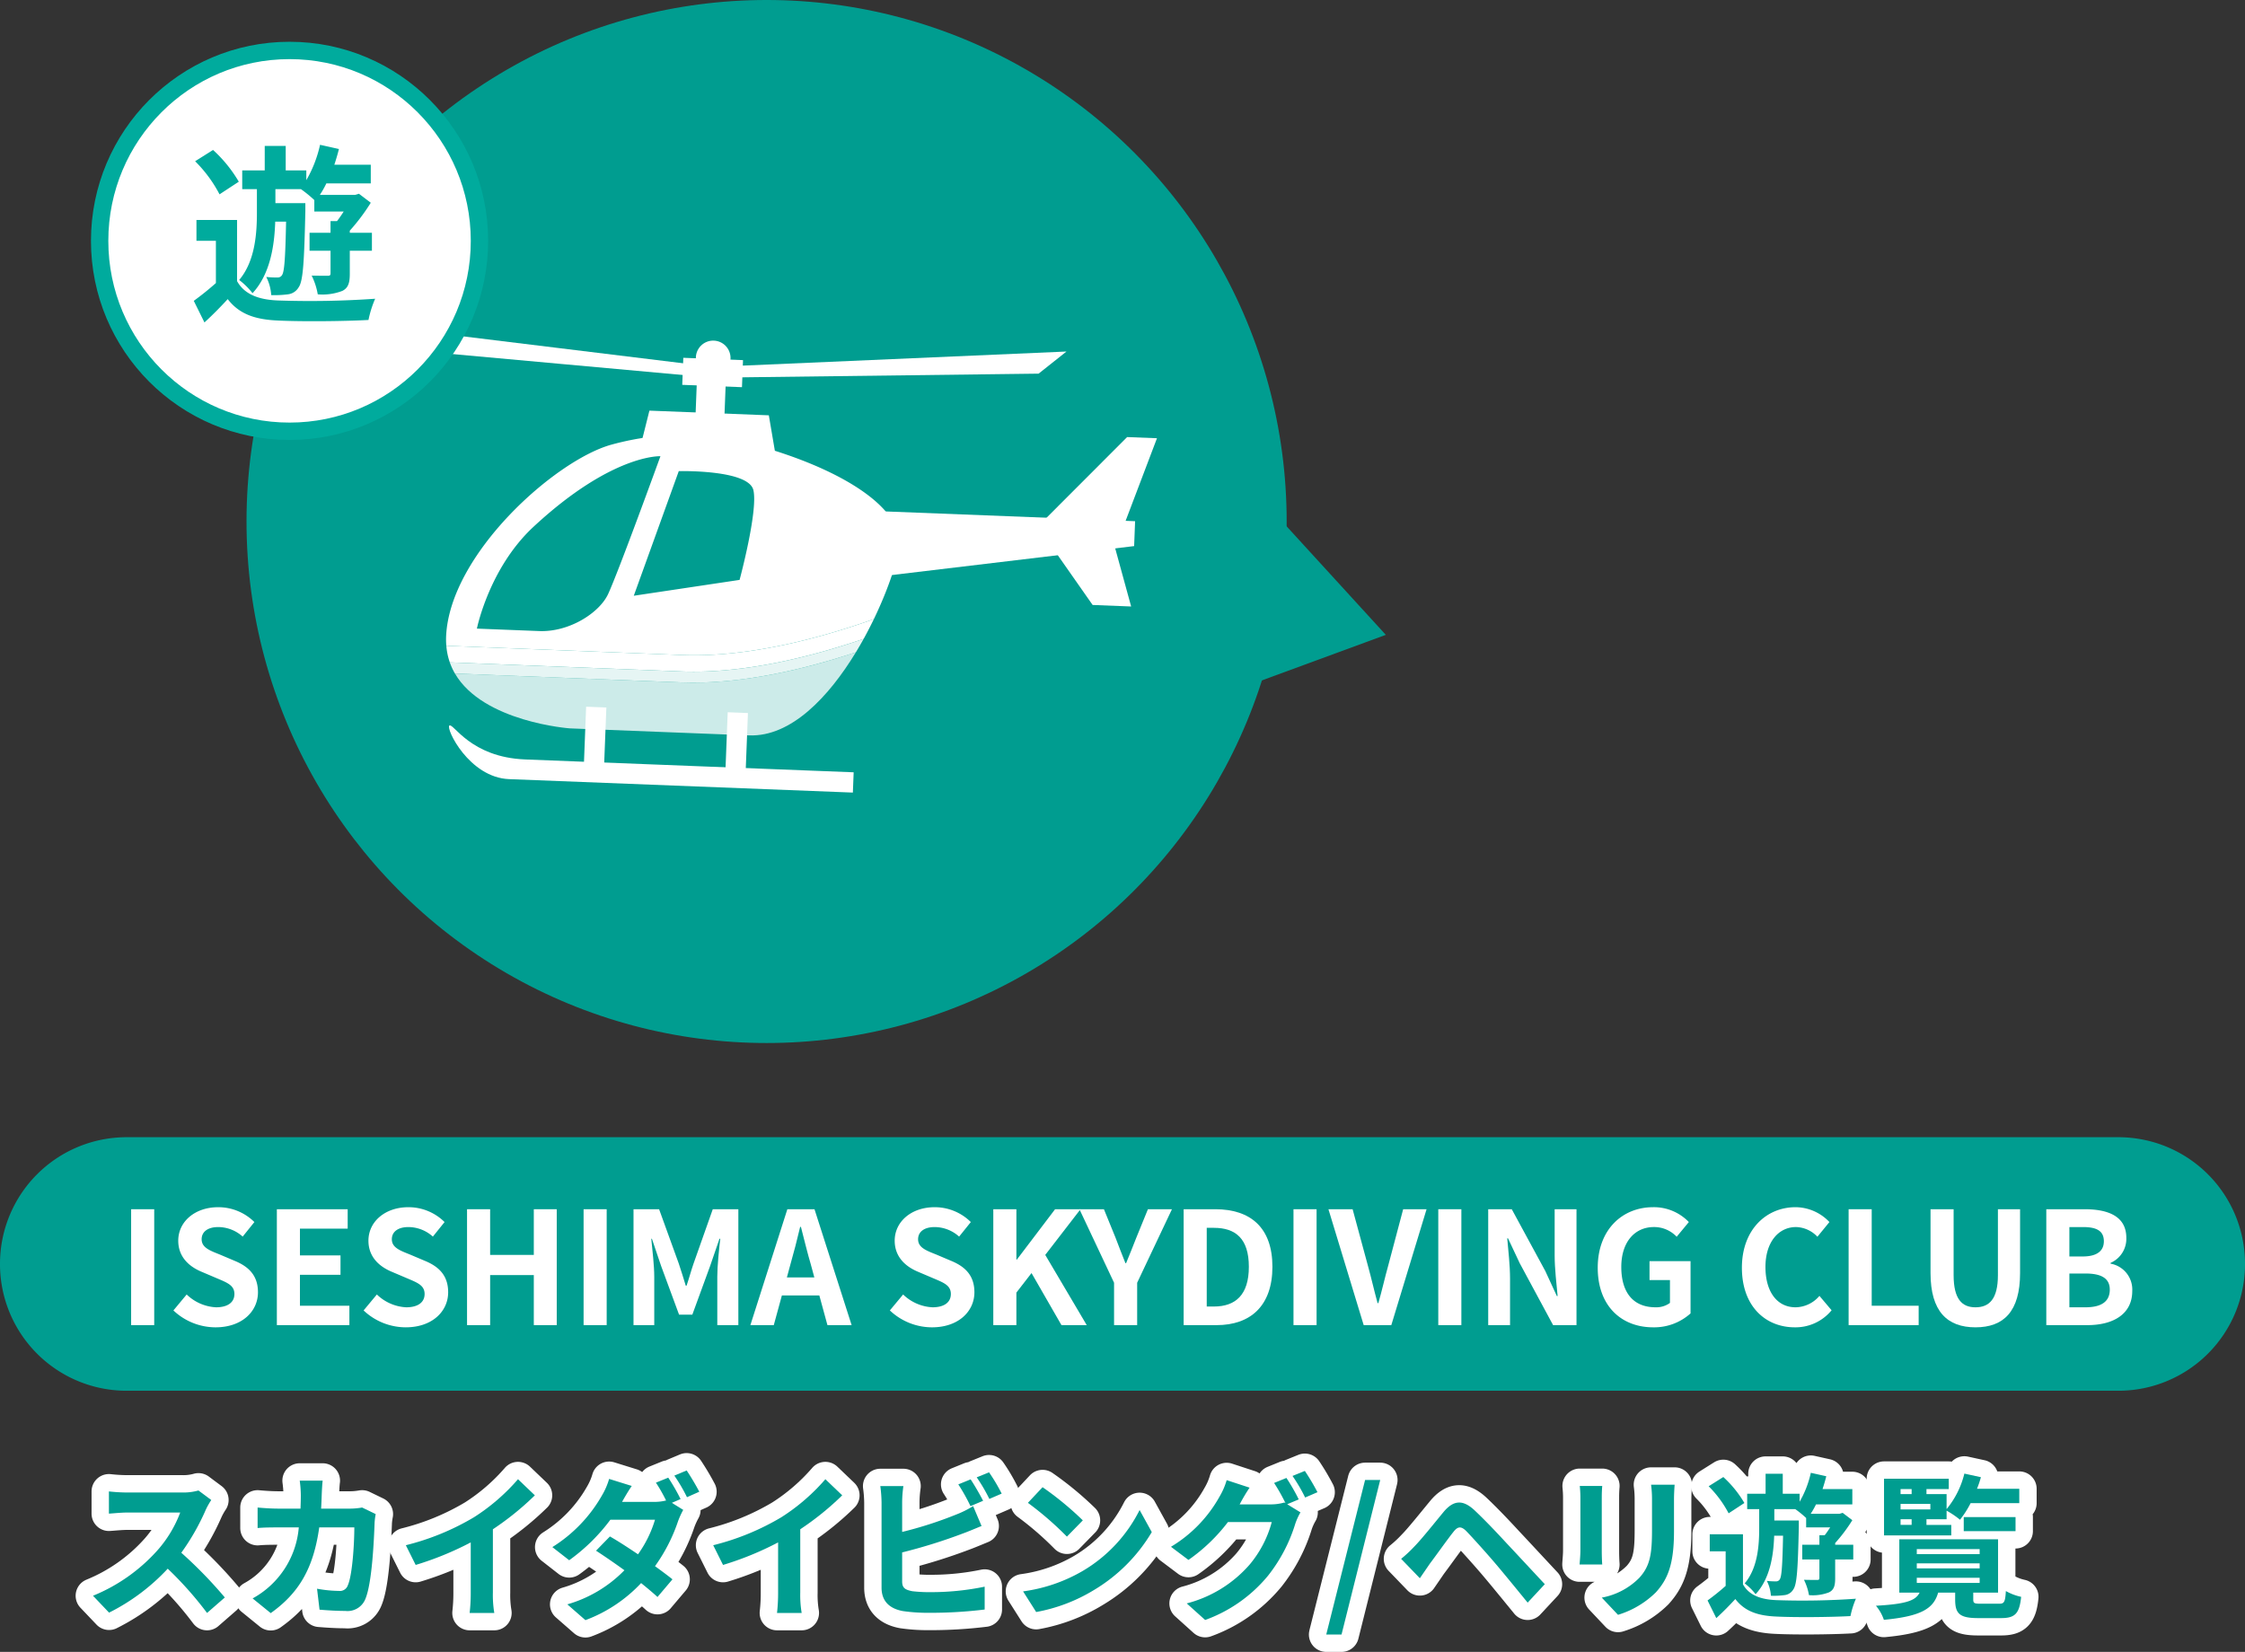 <svg id="e02c3209-a35c-4703-b8b5-c32e1f48ae57" data-name="レイヤー 1" xmlns="http://www.w3.org/2000/svg" viewBox="0 0 356 262"><rect x="0" y="0" width="356" height="262" fill="#333333" stroke="none"/><ellipse cx="121.562" cy="82.714" rx="82.471" ry="82.714" style="fill:#009d90"/><path d="M197.072,109.029l22.682-8.338-17.375-19.013" style="fill:#009d90"/><path d="M92.565,121.89l.381-9.803,3.207.126-.381,9.803Z" style="fill:#fff"/><path d="M115.015,122.768l.381-9.803,3.207.126-.381,9.803Z" style="fill:#fff"/><path d="M71.264,115.074c.629-.436,3.322,5.039,12.027,5.379l52.078,2.038-.125,3.216-54.521-2.134c-6.338-.248-10.087-8.065-9.459-8.5Z" style="fill:#fff"/><path d="M164.697,59.262l-47.592.591.071-1.837,51.94-2.263Z" style="fill:#fff"/><path d="M61.458,55.221l47.401,4.309.072-1.837L57.325,51.378Z" style="fill:#fff"/><ellipse cx="113.095" cy="56.782" rx="2.751" ry="2.759" style="fill:#fff"/><path d="M110.3,65.723l.209-5.361,4.582.179-.209,5.361Z" style="fill:#fff"/><path d="M108.188,61.038l.167-4.289,9.469.371-.167,4.289Z" style="fill:#fff"/><path d="M122.915,71.739l-21.382-.837,1.448-5.773,18.937.742Z" style="fill:#fff"/><path d="M164.728,83.347l13.288.519L183.467,69.506l-4.733-.184Z" style="fill:#fff"/><path d="M179.371,96.191l-6.109-.239-6.955-9.937,10.384.406Z" style="fill:#fff"/><path d="M179.845,86.613l-41.797,4.995.412-10.568L179.998,82.665Z" style="fill:#fff"/><path d="M136.954,101.326c.579-1.049,1.12-2.1,1.62-3.135-7.906,2.822-19.623,6.118-30.37,5.698l-37.427-1.465a10.472,10.472,0,0,0,.55,2.63l36.776,1.439c10.079.394,21.008-2.481,28.852-5.168Z" style="fill:#fff"/><path d="M72.142,106.825c4.49,7.717,18.216,8.699,18.216,8.699l28.42,1.112c6.669.261,12.644-6.107,16.942-13.181-7.739,2.565-18.098,5.15-27.686,4.775Z" style="fill:#fff;opacity:0.8;isolation:isolate"/><path d="M108.102,106.494l-36.776-1.439a10.231,10.231,0,0,0,.816,1.77l35.892,1.405c9.588.375,19.947-2.209,27.686-4.775q.643-1.057,1.233-2.129c-7.843,2.687-18.773,5.562-28.852,5.168Z" style="fill:#fff;opacity:0.9;isolation:isolate"/><path d="M122.981,71.527c-10.231-3.253-18.3-3.106-25.978-1.016-8.908,2.423-25.754,17.41-26.264,30.498a11.838,11.838,0,0,0,.037,1.416c6.323.248,25.636,1.003,37.427,1.465,10.747.421,22.464-2.876,30.37-5.698,2.471-5.117,3.936-9.842,4.017-11.924C142.811,80.602,134.193,75.092,122.981,71.527ZM85.5,100.089c-4.786-.187-9.876-.387-9.876-.387s1.922-9.608,8.99-16.164c12.483-11.579,20.115-11.178,20.115-11.178S98.105,90.611,96.435,94.215c-1.379,2.977-6.149,6.061-10.935,5.874Zm31.778-8.114-16.776,2.514,7.134-19.765s11.08-.282,11.835,3.02C120.228,81.046,117.279,91.975,117.279,91.975Z" style="fill:#fff"/><ellipse cx="45.916" cy="38.201" rx="30.115" ry="30.2" style="fill:#fff"/><ellipse cx="45.916" cy="38.201" rx="30.115" ry="30.2" style="fill:none;stroke:#00ab9d;stroke-miterlimit:10;stroke-width:2.753px"/><path d="M37.594,44.591c1.149,2.062,3.357,2.942,6.472,3.064a147.858,147.858,0,0,0,15.424-.273A16.828,16.828,0,0,0,58.432,50.748c-3.841.212-10.555.273-14.336.091-3.66-.152-6.17-1.032-7.985-3.397-1.119,1.213-2.268,2.395-3.689,3.7l-1.694-3.427a44.815,44.815,0,0,0,3.508-2.821V38.191H31.153V34.885h6.442ZM34.812,30.821a21.197,21.197,0,0,0-3.871-5.247l2.843-1.789a21.497,21.497,0,0,1,4.083,5.034Zm8.831,4.337c-.121,3.7-.756,8.28-3.599,11.343a11.575,11.575,0,0,0-2.117-2.093c2.571-3.033,2.813-7.522,2.813-10.736V30.003H38.411V27.03h3.569V23.148h3.327v3.882h3.267v1.547a19.517,19.517,0,0,0,2.177-5.611l2.994.668c-.212.85-.454,1.668-.726,2.487h5.777V29.092H51.749A14.882,14.882,0,0,1,50.72,30.912h5.595l.605-.182,1.875,1.426a31.321,31.321,0,0,1-3.327,4.427v.334h3.508v2.851H55.468v3.639c0,1.395-.212,2.245-1.179,2.729a8.725,8.725,0,0,1-3.901.546,10.689,10.689,0,0,0-.968-2.972c1.089.03,2.208.03,2.541.03.363,0,.454-.091.454-.394V39.769H49.087V36.917H52.414V35.067h1.028c.363-.455.726-1,1.059-1.516H49.843V31.731A19.375,19.375,0,0,0,47.726,30.003H43.673v2.214h4.748v1.243c-.182,8.129-.363,11.131-1.059,12.102a2.269,2.269,0,0,1-1.724,1.122,16.417,16.417,0,0,1-2.631.121,7.301,7.301,0,0,0-.786-2.881,14.584,14.584,0,0,0,1.754.09.805.805,0,0,0,.756-.394c.363-.546.514-2.639.635-8.462Z" style="fill:#00ab9d"/><path d="M20.049,180.367H335.951A20.077,20.077,0,0,1,356,200.473v.002a20.077,20.077,0,0,1-20.049,20.106H20.049A20.077,20.077,0,0,1,0,200.475v-.002A20.077,20.077,0,0,1,20.049,180.367Z" style="fill:#009d90"/><path d="M20.794,191.79h3.661v18.383H20.794Z" style="fill:#fff"/><path d="M27.499,207.841l2.103-2.53a7.196,7.196,0,0,0,4.651,2.034c1.905,0,2.919-.819,2.919-2.108,0-1.365-1.113-1.786-2.746-2.481l-2.449-1.042c-1.855-.769-3.711-2.257-3.711-4.937,0-3.001,2.622-5.308,6.333-5.308a8.11,8.11,0,0,1,5.739,2.356l-1.855,2.307a5.832,5.832,0,0,0-3.884-1.513c-1.608,0-2.622.719-2.622,1.935,0,1.316,1.286,1.786,2.845,2.407l2.399,1.017c2.226.917,3.686,2.332,3.686,4.986,0,3.001-2.499,5.557-6.729,5.557A9.743,9.743,0,0,1,27.499,207.841Z" style="fill:#fff"/><path d="M43.902,191.79h11.231v3.077H47.563v4.242H53.995v3.076H47.563v4.912h7.842v3.077H43.902Z" style="fill:#fff"/><path d="M57.658,207.841l2.103-2.53a7.196,7.196,0,0,0,4.651,2.034c1.905,0,2.919-.819,2.919-2.108,0-1.365-1.113-1.786-2.746-2.481l-2.449-1.042c-1.856-.769-3.711-2.257-3.711-4.937,0-3.001,2.622-5.308,6.333-5.308a8.111,8.111,0,0,1,5.739,2.356l-1.855,2.307a5.832,5.832,0,0,0-3.884-1.513c-1.608,0-2.622.719-2.622,1.935,0,1.316,1.286,1.786,2.845,2.407L67.38,199.977c2.226.917,3.686,2.332,3.686,4.986,0,3.001-2.499,5.557-6.729,5.557A9.743,9.743,0,0,1,57.658,207.841Z" style="fill:#fff"/><path d="M74.061,191.79h3.661v7.245H84.649v-7.245h3.636v18.383H84.649v-7.939H77.723v7.939H74.061Z" style="fill:#fff"/><path d="M92.543,191.79h3.661v18.383H92.543Z" style="fill:#fff"/><path d="M100.46,191.79h4.057l3.117,8.609c.396,1.14.742,2.356,1.113,3.522h.124c.396-1.166.717-2.382,1.113-3.522l3.043-8.609h4.057v18.383H113.744v-7.666c0-1.737.272-4.292.47-6.029h-.124l-1.484,4.317-2.82,7.716h-2.103l-2.845-7.716-1.46-4.317h-.099c.173,1.737.47,4.292.47,6.029v7.666h-3.29Z" style="fill:#fff"/><path d="M124.854,191.79h4.304l5.888,18.383H131.212l-1.287-4.713h-5.937l-1.286,4.713h-3.711Zm-.074,10.817h4.354l-.544-2.01c-.569-1.91-1.064-4.018-1.583-6.003h-.124c-.47,2.01-1.014,4.094-1.559,6.003Z" style="fill:#fff"/><path d="M141.109,207.841l2.103-2.53a7.196,7.196,0,0,0,4.651,2.034c1.905,0,2.919-.819,2.919-2.108,0-1.365-1.113-1.786-2.746-2.481l-2.449-1.042c-1.855-.769-3.711-2.257-3.711-4.937,0-3.001,2.622-5.308,6.333-5.308a8.113,8.113,0,0,1,5.739,2.356l-1.856,2.307a5.831,5.831,0,0,0-3.884-1.513c-1.608,0-2.622.719-2.622,1.935,0,1.316,1.286,1.786,2.845,2.407l2.399,1.017c2.226.917,3.686,2.332,3.686,4.986,0,3.001-2.499,5.557-6.729,5.557A9.743,9.743,0,0,1,141.109,207.841Z" style="fill:#fff"/><path d="M157.513,191.79h3.661v7.989h.074l6.061-7.989h4.032l-5.591,7.245,6.58,11.139h-4.007l-4.75-8.261-2.4,3.1v5.161h-3.661Z" style="fill:#fff"/><path d="M176.662,203.45l-5.492-11.66h3.884l1.831,4.491c.519,1.364,1.014,2.654,1.583,4.068h.099c.569-1.414,1.113-2.705,1.633-4.068l1.831-4.491h3.81l-5.517,11.66v6.723H176.662Z" style="fill:#fff"/><path d="M187.697,191.79h5.022c5.591,0,9.054,2.928,9.054,9.13,0,6.177-3.463,9.253-8.856,9.253h-5.22Zm4.799,15.431c3.414,0,5.541-1.835,5.541-6.301,0-4.49-2.127-6.178-5.541-6.178h-1.138v12.479Z" style="fill:#fff"/><path d="M205.115,191.79h3.661v18.383h-3.661Z" style="fill:#fff"/><path d="M210.657,191.79h3.834l2.424,8.956c.569,2.035.965,3.87,1.534,5.93h.124c.593-2.06.989-3.895,1.558-5.93l2.375-8.956h3.711l-5.591,18.383h-4.379Z" style="fill:#fff"/><path d="M228.075,191.79h3.661v18.383H228.075Z" style="fill:#fff"/><path d="M235.992,191.79H239.727l5.318,9.8,1.831,3.969h.123c-.173-1.91-.47-4.341-.47-6.425v-7.344h3.464v18.383h-3.711l-5.294-9.824-1.855-3.945h-.124c.173,1.985.446,4.292.446,6.401v7.368H235.992Z" style="fill:#fff"/><path d="M253.36,201.068c0-6.053,3.909-9.601,8.782-9.601a7.695,7.695,0,0,1,5.665,2.356l-1.93,2.333a4.899,4.899,0,0,0-3.612-1.539c-3.043,0-5.17,2.382-5.17,6.326,0,3.994,1.831,6.401,5.442,6.401a3.659,3.659,0,0,0,2.276-.695V203.028h-3.241v-3.002h6.506v8.286a8.605,8.605,0,0,1-5.937,2.208C257.169,210.52,253.36,207.196,253.36,201.068Z" style="fill:#fff"/><path d="M276.221,201.068c0-6.053,3.884-9.601,8.51-9.601a7.458,7.458,0,0,1,5.368,2.356l-1.905,2.333a4.815,4.815,0,0,0-3.389-1.539c-2.771,0-4.849,2.382-4.849,6.326,0,3.994,1.88,6.401,4.775,6.401a5.046,5.046,0,0,0,3.785-1.811l1.929,2.282a7.399,7.399,0,0,1-5.838,2.705C279.981,210.52,276.221,207.196,276.221,201.068Z" style="fill:#fff"/><path d="M293.144,191.79h3.661v15.307h7.446v3.077H293.144Z" style="fill:#fff"/><path d="M306.133,201.912V191.79h3.661v10.445c0,3.821,1.336,5.111,3.463,5.111,2.177,0,3.562-1.29,3.562-5.111V191.79h3.513v10.123c0,6.102-2.597,8.608-7.075,8.608C308.804,210.52,306.133,208.014,306.133,201.912Z" style="fill:#fff"/><path d="M324.491,191.79h6.061c3.76,0,6.629,1.117,6.629,4.54a4.164,4.164,0,0,1-2.498,3.969v.124a4.171,4.171,0,0,1,3.438,4.341c0,3.696-3.067,5.408-7.099,5.408H324.491Zm5.788,7.492c2.326,0,3.34-.943,3.34-2.406,0-1.613-1.088-2.258-3.29-2.258h-2.177v4.664Zm.421,8.063c2.499,0,3.859-.894,3.859-2.804,0-1.786-1.335-2.555-3.859-2.555h-2.548v5.358Z" style="fill:#fff"/><path d="M32.634,239.449A36.51,36.51,0,0,1,28.75,246.272a69.54,69.54,0,0,1,6.902,7.095l-2.82,2.456a56.516,56.516,0,0,0-6.234-7.021,32.597,32.597,0,0,1-9.302,6.971l-2.548-2.679a27.722,27.722,0,0,0,10.143-7.119,19.23,19.23,0,0,0,3.686-6.079H20.191c-1.039,0-2.4.149-2.919.174v-3.523a27.668,27.668,0,0,0,2.919.173h8.732a8.86,8.86,0,0,0,2.548-.322l2.029,1.513a11.723,11.723,0,0,0-.866,1.538Z" style="fill:none;stroke:#fff;stroke-linecap:round;stroke-linejoin:round;stroke-width:5.506px"/><path d="M51.018,237.043c-.025.769-.05,1.513-.099,2.233h4.651a11.394,11.394,0,0,0,1.855-.174l2.152,1.043a10.154,10.154,0,0,0-.173,1.315c-.099,2.679-.396,9.601-1.46,12.131a3.044,3.044,0,0,1-3.191,1.911c-1.41,0-2.894-.1-4.082-.199l-.396-3.324a20.434,20.434,0,0,0,3.463.347,1.316,1.316,0,0,0,1.41-.868c.717-1.563,1.039-6.525,1.039-9.204H50.622c-.915,6.55-3.265,10.445-7.693,13.595l-2.87-2.332a14.163,14.163,0,0,0,7.322-11.263H44.116c-.841,0-2.202,0-3.266.099V239.102c1.039.1,2.325.174,3.266.174h3.537c.025-.695.05-1.414.05-2.158a18.399,18.399,0,0,0-.173-2.283h3.637C51.092,235.405,51.043,236.448,51.018,237.043Z" style="fill:none;stroke:#fff;stroke-linecap:round;stroke-linejoin:round;stroke-width:5.506px"/><path d="M75.166,240.64a31.743,31.743,0,0,0,6.976-6.029l2.672,2.556a45.428,45.428,0,0,1-6.654,5.383v10.023a17.087,17.087,0,0,0,.223,3.25H74.474a27.9,27.9,0,0,0,.173-3.25v-7.939a49.494,49.494,0,0,1-8.732,3.573l-1.559-3.127A39.732,39.732,0,0,0,75.166,240.64Z" style="fill:none;stroke:#fff;stroke-linecap:round;stroke-linejoin:round;stroke-width:5.506px"/><path d="M107.922,237.762l-1.385.595,1.806,1.117a13.284,13.284,0,0,0-.816,1.785,26.871,26.871,0,0,1-3.661,7.145c1.064.769,2.029,1.489,2.771,2.084l-2.375,2.804c-.668-.621-1.583-1.389-2.597-2.208a23.162,23.162,0,0,1-8.832,5.88l-2.869-2.506a20.532,20.532,0,0,0,9.054-5.408c-1.608-1.166-3.241-2.282-4.503-3.101l2.202-2.257c1.311.744,2.869,1.761,4.453,2.828a18.338,18.338,0,0,0,2.696-5.483h-7.075a29.788,29.788,0,0,1-6.531,6.425l-2.672-2.084a23.118,23.118,0,0,0,7.891-8.236,11.234,11.234,0,0,0,1.113-2.579l3.587,1.116c-.594.868-1.237,1.985-1.534,2.53h5.047a7.784,7.784,0,0,0,1.93-.223,25.537,25.537,0,0,0-1.608-2.828l1.954-.794A31.481,31.481,0,0,1,107.922,237.762Zm2.969-1.166-1.954.868a26.301,26.301,0,0,0-2.004-3.424l1.954-.818a38.832,38.832,0,0,1,2.004,3.374Z" style="fill:none;stroke:#fff;stroke-linecap:round;stroke-linejoin:round;stroke-width:5.506px"/><path d="M123.907,240.64a31.743,31.743,0,0,0,6.976-6.029l2.672,2.556a45.447,45.447,0,0,1-6.654,5.383v10.023a17.112,17.112,0,0,0,.223,3.25H123.215a27.9,27.9,0,0,0,.173-3.25v-7.939a49.494,49.494,0,0,1-8.732,3.573l-1.559-3.127A39.732,39.732,0,0,0,123.907,240.64Z" style="fill:none;stroke:#fff;stroke-linecap:round;stroke-linejoin:round;stroke-width:5.506px"/><path d="M143.058,238.283v4.689a62.268,62.268,0,0,0,8.559-2.754,15.936,15.936,0,0,0,2.696-1.34l1.336,3.151c-.965.397-2.078.868-2.894,1.166A85.156,85.156,0,0,1,143.058,246.222v4.59c0,1.066.495,1.339,1.608,1.562a22.943,22.943,0,0,0,2.869.149,41.765,41.765,0,0,0,8.609-.868v3.623a70.246,70.246,0,0,1-8.807.521,27.52,27.52,0,0,1-4.156-.273c-2.152-.396-3.389-1.588-3.389-3.722V238.283a20.645,20.645,0,0,0-.198-2.58h3.661A18.694,18.694,0,0,0,143.058,238.283Zm12.839-.248-2.004.843a29.737,29.737,0,0,0-1.929-3.448l1.954-.794C154.536,235.554,155.427,237.117,155.897,238.036Zm2.944-1.141-1.955.844a26.271,26.271,0,0,0-2.003-3.424l1.954-.794a27.416,27.416,0,0,1,2.004,3.374Z" style="fill:none;stroke:#fff;stroke-linecap:round;stroke-linejoin:round;stroke-width:5.506px"/><path d="M171.708,249.15a23.335,23.335,0,0,0,9.005-9.651l1.93,3.498a26.347,26.347,0,0,1-9.153,9.18,26.742,26.742,0,0,1-9.178,3.498l-2.078-3.274A25.457,25.457,0,0,0,171.708,249.15Zm0-8.013-2.523,2.579a51.556,51.556,0,0,0-6.185-5.358l2.326-2.48A49.976,49.976,0,0,1,171.708,241.137Z" style="fill:none;stroke:#fff;stroke-linecap:round;stroke-linejoin:round;stroke-width:5.506px"/><path d="M205.949,237.812l-1.831.768,2.103,1.29a9.952,9.952,0,0,0-.816,1.786,25.216,25.216,0,0,1-4.33,8.261,23.033,23.033,0,0,1-9.969,7.021l-2.919-2.63a19.779,19.779,0,0,0,9.969-6.152,17.567,17.567,0,0,0,3.513-6.748h-6.951a27.83,27.83,0,0,1-6.259,6.004l-2.771-2.084a21.427,21.427,0,0,0,7.718-7.989,11.215,11.215,0,0,0,1.113-2.58l3.636,1.191a25.785,25.785,0,0,0-1.509,2.53c-.024.05-.049.074-.074.124h4.948a7.752,7.752,0,0,0,2.152-.299l.173.1a28.782,28.782,0,0,0-1.806-3.201l1.955-.794a31.665,31.665,0,0,1,1.954,3.4Zm2.968-1.141-1.954.843a26.285,26.285,0,0,0-2.004-3.423l1.955-.794A35.418,35.418,0,0,1,208.918,236.671Z" style="fill:none;stroke:#fff;stroke-linecap:round;stroke-linejoin:round;stroke-width:5.506px"/><path d="M216.467,234.736h2.399L212.732,259.247h-2.424Z" style="fill:none;stroke:#fff;stroke-linecap:round;stroke-linejoin:round;stroke-width:5.506px"/><path d="M224.212,245.354c1.138-1.141,3.067-3.572,4.75-5.607,1.484-1.737,2.944-2.009,4.873-.198,1.657,1.562,3.538,3.547,5.022,5.16,1.682,1.786,4.205,4.516,6.11,6.55l-2.721,2.927c-1.682-2.059-3.759-4.614-5.219-6.326-1.459-1.712-3.636-4.118-4.527-5.036-.816-.794-1.336-.744-2.028.149-.99,1.24-2.721,3.696-3.736,5.036-.544.794-1.138,1.662-1.583,2.307l-2.968-3.077A20.086,20.086,0,0,0,224.212,245.354Z" style="fill:none;stroke:#fff;stroke-linecap:round;stroke-linejoin:round;stroke-width:5.506px"/><path d="M254,237.588v8.386c0,.62.025,1.588.074,2.158h-3.587c.025-.472.124-1.439.124-2.184v-8.361a17.67,17.67,0,0,0-.099-1.91h3.562c-.049.571-.074,1.116-.074,1.91Zm11.454.373v4.912c0,5.334-1.039,7.641-2.869,9.675a14.568,14.568,0,0,1-6.011,3.572l-2.573-2.729a11.177,11.177,0,0,0,5.937-3.126c1.707-1.861,2.028-3.721,2.028-7.591v-4.713a17.55,17.55,0,0,0-.148-2.481h3.736C265.503,236.175,265.454,236.969,265.454,237.961Z" style="fill:none;stroke:#fff;stroke-linecap:round;stroke-linejoin:round;stroke-width:5.506px"/><path d="M276.391,251.283c.94,1.688,2.746,2.407,5.294,2.506a120.859,120.859,0,0,0,12.617-.223,13.745,13.745,0,0,0-.866,2.754c-3.142.173-8.634.223-11.726.074-2.993-.124-5.046-.844-6.531-2.778-.916.992-1.856,1.96-3.018,3.026l-1.386-2.803a36.678,36.678,0,0,0,2.87-2.307V246.049H271.122v-2.705h5.269Zm-2.276-11.263a17.324,17.324,0,0,0-3.167-4.291l2.326-1.464a17.578,17.578,0,0,1,3.339,4.118Zm7.224,3.547c-.099,3.027-.618,6.773-2.944,9.279a9.444,9.444,0,0,0-1.732-1.712c2.103-2.48,2.301-6.152,2.301-8.782v-3.001H277.059v-2.432h2.919v-3.175h2.721v3.175H285.371v1.266a15.969,15.969,0,0,0,1.781-4.59l2.449.546c-.173.694-.371,1.365-.593,2.034h4.725v2.432h-5.764a12.254,12.254,0,0,1-.841,1.488h4.576l.495-.149,1.533,1.166a25.585,25.585,0,0,1-2.721,3.622v.273h2.869v2.333h-2.869v2.977c0,1.141-.173,1.835-.965,2.233a7.148,7.148,0,0,1-3.191.446,8.749,8.749,0,0,0-.792-2.432c.891.025,1.806.025,2.078.025.297,0,.371-.074.371-.323v-2.927h-2.721v-2.333h2.721v-1.513h.841c.297-.372.594-.818.866-1.24H286.41v-1.489a16.122,16.122,0,0,0-1.732-1.413h-3.315v1.811H285.247v1.017c-.148,6.649-.297,9.105-.866,9.898a1.855,1.855,0,0,1-1.41.918,13.49,13.49,0,0,1-2.152.099,5.963,5.963,0,0,0-.643-2.356,11.833,11.833,0,0,0,1.435.074.658.658,0,0,0,.618-.323c.297-.446.421-2.158.52-6.922Z" style="fill:none;stroke:#fff;stroke-linecap:round;stroke-linejoin:round;stroke-width:5.506px"/><path d="M317.04,254.359c.767,0,.94-.273,1.039-2.01a8.622,8.622,0,0,0,2.424.918c-.272,2.679-.989,3.373-3.191,3.373H313.7c-2.943,0-3.661-.694-3.661-2.927v-1.117h-2.696c-.717,2.506-2.598,3.746-8.609,4.317a6.72,6.72,0,0,0-1.262-2.233c4.8-.272,6.309-.818,6.927-2.084h-3.216v-8.459h15.659v8.459h-3.934v1.092c0,.595.173.67,1.187.67Zm-7.619-10.841h-10.662v-8.981h10.266v1.638h-3.537v.794h3.191v2.382a14.047,14.047,0,0,0,2.82-5.631l2.622.571a16.015,16.015,0,0,1-.618,1.835h6.704v2.283h-7.718a15.527,15.527,0,0,1-1.682,2.629,13.874,13.874,0,0,0-2.127-1.439v1.365h-3.191v.894h3.933Zm-8.04-7.344v.794h1.756v-.794Zm4.725,2.357h-4.725v.868h4.725Zm-4.725,3.324h1.756v-.894h-1.756Zm2.573,4.639H313.923v-.794h-9.97Zm0,2.257H313.923v-.794h-9.97Zm0,2.307H313.923v-.818h-9.97Zm7.446-8.212V240.615h8.213v2.233Z" style="fill:none;stroke:#fff;stroke-linecap:round;stroke-linejoin:round;stroke-width:5.506px"/><path d="M32.634,239.449A36.51,36.51,0,0,1,28.75,246.272a69.54,69.54,0,0,1,6.902,7.095l-2.82,2.456a56.516,56.516,0,0,0-6.234-7.021,32.597,32.597,0,0,1-9.302,6.971l-2.548-2.679a27.722,27.722,0,0,0,10.143-7.119,19.23,19.23,0,0,0,3.686-6.079H20.191c-1.039,0-2.4.149-2.919.174v-3.523a27.668,27.668,0,0,0,2.919.173h8.732a8.86,8.86,0,0,0,2.548-.322l2.029,1.513a11.723,11.723,0,0,0-.866,1.538Z" style="fill:#009d90"/><path d="M51.018,237.043c-.025.769-.05,1.513-.099,2.233h4.651a11.394,11.394,0,0,0,1.855-.174l2.152,1.043a10.154,10.154,0,0,0-.173,1.315c-.099,2.679-.396,9.601-1.46,12.131a3.044,3.044,0,0,1-3.191,1.911c-1.41,0-2.894-.1-4.082-.199l-.396-3.324a20.434,20.434,0,0,0,3.463.347,1.316,1.316,0,0,0,1.41-.868c.717-1.563,1.039-6.525,1.039-9.204H50.622c-.915,6.55-3.265,10.445-7.693,13.595l-2.87-2.332a14.163,14.163,0,0,0,7.322-11.263H44.116c-.841,0-2.202,0-3.266.099V239.102c1.039.1,2.325.174,3.266.174h3.537c.025-.695.05-1.414.05-2.158a18.399,18.399,0,0,0-.173-2.283h3.637C51.092,235.405,51.043,236.448,51.018,237.043Z" style="fill:#009d90"/><path d="M75.166,240.64a31.743,31.743,0,0,0,6.976-6.029l2.672,2.556a45.428,45.428,0,0,1-6.654,5.383v10.023a17.087,17.087,0,0,0,.223,3.25H74.474a27.9,27.9,0,0,0,.173-3.25v-7.939a49.494,49.494,0,0,1-8.732,3.573l-1.559-3.127A39.732,39.732,0,0,0,75.166,240.64Z" style="fill:#009d90"/><path d="M107.922,237.762l-1.385.595,1.806,1.117a13.284,13.284,0,0,0-.816,1.785,26.871,26.871,0,0,1-3.661,7.145c1.064.769,2.029,1.489,2.771,2.084l-2.375,2.804c-.668-.621-1.583-1.389-2.597-2.208a23.162,23.162,0,0,1-8.832,5.88l-2.869-2.506a20.532,20.532,0,0,0,9.054-5.408c-1.608-1.166-3.241-2.282-4.503-3.101l2.202-2.257c1.311.744,2.869,1.761,4.453,2.828a18.338,18.338,0,0,0,2.696-5.483h-7.075a29.788,29.788,0,0,1-6.531,6.425l-2.672-2.084a23.118,23.118,0,0,0,7.891-8.236,11.234,11.234,0,0,0,1.113-2.579l3.587,1.116c-.594.868-1.237,1.985-1.534,2.53h5.047a7.784,7.784,0,0,0,1.93-.223,25.537,25.537,0,0,0-1.608-2.828l1.954-.794A31.481,31.481,0,0,1,107.922,237.762Zm2.969-1.166-1.954.868a26.301,26.301,0,0,0-2.004-3.424l1.954-.818a38.832,38.832,0,0,1,2.004,3.374Z" style="fill:#009d90"/><path d="M123.907,240.64a31.743,31.743,0,0,0,6.976-6.029l2.672,2.556a45.447,45.447,0,0,1-6.654,5.383v10.023a17.112,17.112,0,0,0,.223,3.25H123.215a27.9,27.9,0,0,0,.173-3.25v-7.939a49.494,49.494,0,0,1-8.732,3.573l-1.559-3.127A39.732,39.732,0,0,0,123.907,240.64Z" style="fill:#009d90"/><path d="M143.058,238.283v4.689a62.268,62.268,0,0,0,8.559-2.754,15.936,15.936,0,0,0,2.696-1.34l1.336,3.151c-.965.397-2.078.868-2.894,1.166A85.156,85.156,0,0,1,143.058,246.222v4.59c0,1.066.495,1.339,1.608,1.562a22.943,22.943,0,0,0,2.869.149,41.765,41.765,0,0,0,8.609-.868v3.623a70.246,70.246,0,0,1-8.807.521,27.52,27.52,0,0,1-4.156-.273c-2.152-.396-3.389-1.588-3.389-3.722V238.283a20.645,20.645,0,0,0-.198-2.58h3.661A18.694,18.694,0,0,0,143.058,238.283Zm12.839-.248-2.004.843a29.737,29.737,0,0,0-1.929-3.448l1.954-.794C154.536,235.554,155.427,237.117,155.897,238.036Zm2.944-1.141-1.955.844a26.271,26.271,0,0,0-2.003-3.424l1.954-.794a27.416,27.416,0,0,1,2.004,3.374Z" style="fill:#009d90"/><path d="M171.708,249.15a23.335,23.335,0,0,0,9.005-9.651l1.93,3.498a26.347,26.347,0,0,1-9.153,9.18,26.742,26.742,0,0,1-9.178,3.498l-2.078-3.274A25.457,25.457,0,0,0,171.708,249.15Zm0-8.013-2.523,2.579a51.556,51.556,0,0,0-6.185-5.358l2.326-2.48A49.976,49.976,0,0,1,171.708,241.137Z" style="fill:#009d90"/><path d="M205.949,237.812l-1.831.768,2.103,1.29a9.952,9.952,0,0,0-.816,1.786,25.216,25.216,0,0,1-4.33,8.261,23.033,23.033,0,0,1-9.969,7.021l-2.919-2.63a19.779,19.779,0,0,0,9.969-6.152,17.567,17.567,0,0,0,3.513-6.748h-6.951a27.83,27.83,0,0,1-6.259,6.004l-2.771-2.084a21.427,21.427,0,0,0,7.718-7.989,11.215,11.215,0,0,0,1.113-2.58l3.636,1.191a25.785,25.785,0,0,0-1.509,2.53c-.024.05-.049.074-.074.124h4.948a7.752,7.752,0,0,0,2.152-.299l.173.1a28.782,28.782,0,0,0-1.806-3.201l1.955-.794a31.665,31.665,0,0,1,1.954,3.4Zm2.968-1.141-1.954.843a26.285,26.285,0,0,0-2.004-3.423l1.955-.794A35.418,35.418,0,0,1,208.918,236.671Z" style="fill:#009d90"/><path d="M216.467,234.736h2.399L212.732,259.247h-2.424Z" style="fill:#009d90"/><path d="M224.212,245.354c1.138-1.141,3.067-3.572,4.75-5.607,1.484-1.737,2.944-2.009,4.873-.198,1.657,1.562,3.538,3.547,5.022,5.16,1.682,1.786,4.205,4.516,6.11,6.55l-2.721,2.927c-1.682-2.059-3.759-4.614-5.219-6.326-1.459-1.712-3.636-4.118-4.527-5.036-.816-.794-1.336-.744-2.028.149-.99,1.24-2.721,3.696-3.736,5.036-.544.794-1.138,1.662-1.583,2.307l-2.968-3.077A20.086,20.086,0,0,0,224.212,245.354Z" style="fill:#009d90"/><path d="M254,237.588v8.386c0,.62.025,1.588.074,2.158h-3.587c.025-.472.124-1.439.124-2.184v-8.361a17.67,17.67,0,0,0-.099-1.91h3.562c-.049.571-.074,1.116-.074,1.91Zm11.454.373v4.912c0,5.334-1.039,7.641-2.869,9.675a14.568,14.568,0,0,1-6.011,3.572l-2.573-2.729a11.177,11.177,0,0,0,5.937-3.126c1.707-1.861,2.028-3.721,2.028-7.591v-4.713a17.55,17.55,0,0,0-.148-2.481h3.736C265.503,236.175,265.454,236.969,265.454,237.961Z" style="fill:#009d90"/><path d="M276.391,251.283c.94,1.688,2.746,2.407,5.294,2.506a120.859,120.859,0,0,0,12.617-.223,13.745,13.745,0,0,0-.866,2.754c-3.142.173-8.634.223-11.726.074-2.993-.124-5.046-.844-6.531-2.778-.916.992-1.856,1.96-3.018,3.026l-1.386-2.803a36.678,36.678,0,0,0,2.87-2.307V246.049H271.122v-2.705h5.269Zm-2.276-11.263a17.324,17.324,0,0,0-3.167-4.291l2.326-1.464a17.578,17.578,0,0,1,3.339,4.118Zm7.224,3.547c-.099,3.027-.618,6.773-2.944,9.279a9.444,9.444,0,0,0-1.732-1.712c2.103-2.48,2.301-6.152,2.301-8.782v-3.001H277.059v-2.432h2.919v-3.175h2.721v3.175H285.371v1.266a15.969,15.969,0,0,0,1.781-4.59l2.449.546c-.173.694-.371,1.365-.593,2.034h4.725v2.432h-5.764a12.254,12.254,0,0,1-.841,1.488h4.576l.495-.149,1.533,1.166a25.585,25.585,0,0,1-2.721,3.622v.273h2.869v2.333h-2.869v2.977c0,1.141-.173,1.835-.965,2.233a7.148,7.148,0,0,1-3.191.446,8.749,8.749,0,0,0-.792-2.432c.891.025,1.806.025,2.078.025.297,0,.371-.074.371-.323v-2.927h-2.721v-2.333h2.721v-1.513h.841c.297-.372.594-.818.866-1.24H286.41v-1.489a16.122,16.122,0,0,0-1.732-1.413h-3.315v1.811H285.247v1.017c-.148,6.649-.297,9.105-.866,9.898a1.855,1.855,0,0,1-1.41.918,13.49,13.49,0,0,1-2.152.099,5.963,5.963,0,0,0-.643-2.356,11.833,11.833,0,0,0,1.435.074.658.658,0,0,0,.618-.323c.297-.446.421-2.158.52-6.922Z" style="fill:#009d90"/><path d="M317.04,254.359c.767,0,.94-.273,1.039-2.01a8.622,8.622,0,0,0,2.424.918c-.272,2.679-.989,3.373-3.191,3.373H313.7c-2.943,0-3.661-.694-3.661-2.927v-1.117h-2.696c-.717,2.506-2.598,3.746-8.609,4.317a6.72,6.72,0,0,0-1.262-2.233c4.8-.272,6.309-.818,6.927-2.084h-3.216v-8.459h15.659v8.459h-3.934v1.092c0,.595.173.67,1.187.67Zm-7.619-10.841h-10.662v-8.981h10.266v1.638h-3.537v.794h3.191v2.382a14.047,14.047,0,0,0,2.82-5.631l2.622.571a16.015,16.015,0,0,1-.618,1.835h6.704v2.283h-7.718a15.527,15.527,0,0,1-1.682,2.629,13.874,13.874,0,0,0-2.127-1.439v1.365h-3.191v.894h3.933Zm-8.04-7.344v.794h1.756v-.794Zm4.725,2.357h-4.725v.868h4.725Zm-4.725,3.324h1.756v-.894h-1.756Zm2.573,4.639H313.923v-.794h-9.97Zm0,2.257H313.923v-.794h-9.97Zm0,2.307H313.923v-.818h-9.97Zm7.446-8.212V240.615h8.213v2.233Z" style="fill:#009d90"/></svg>
